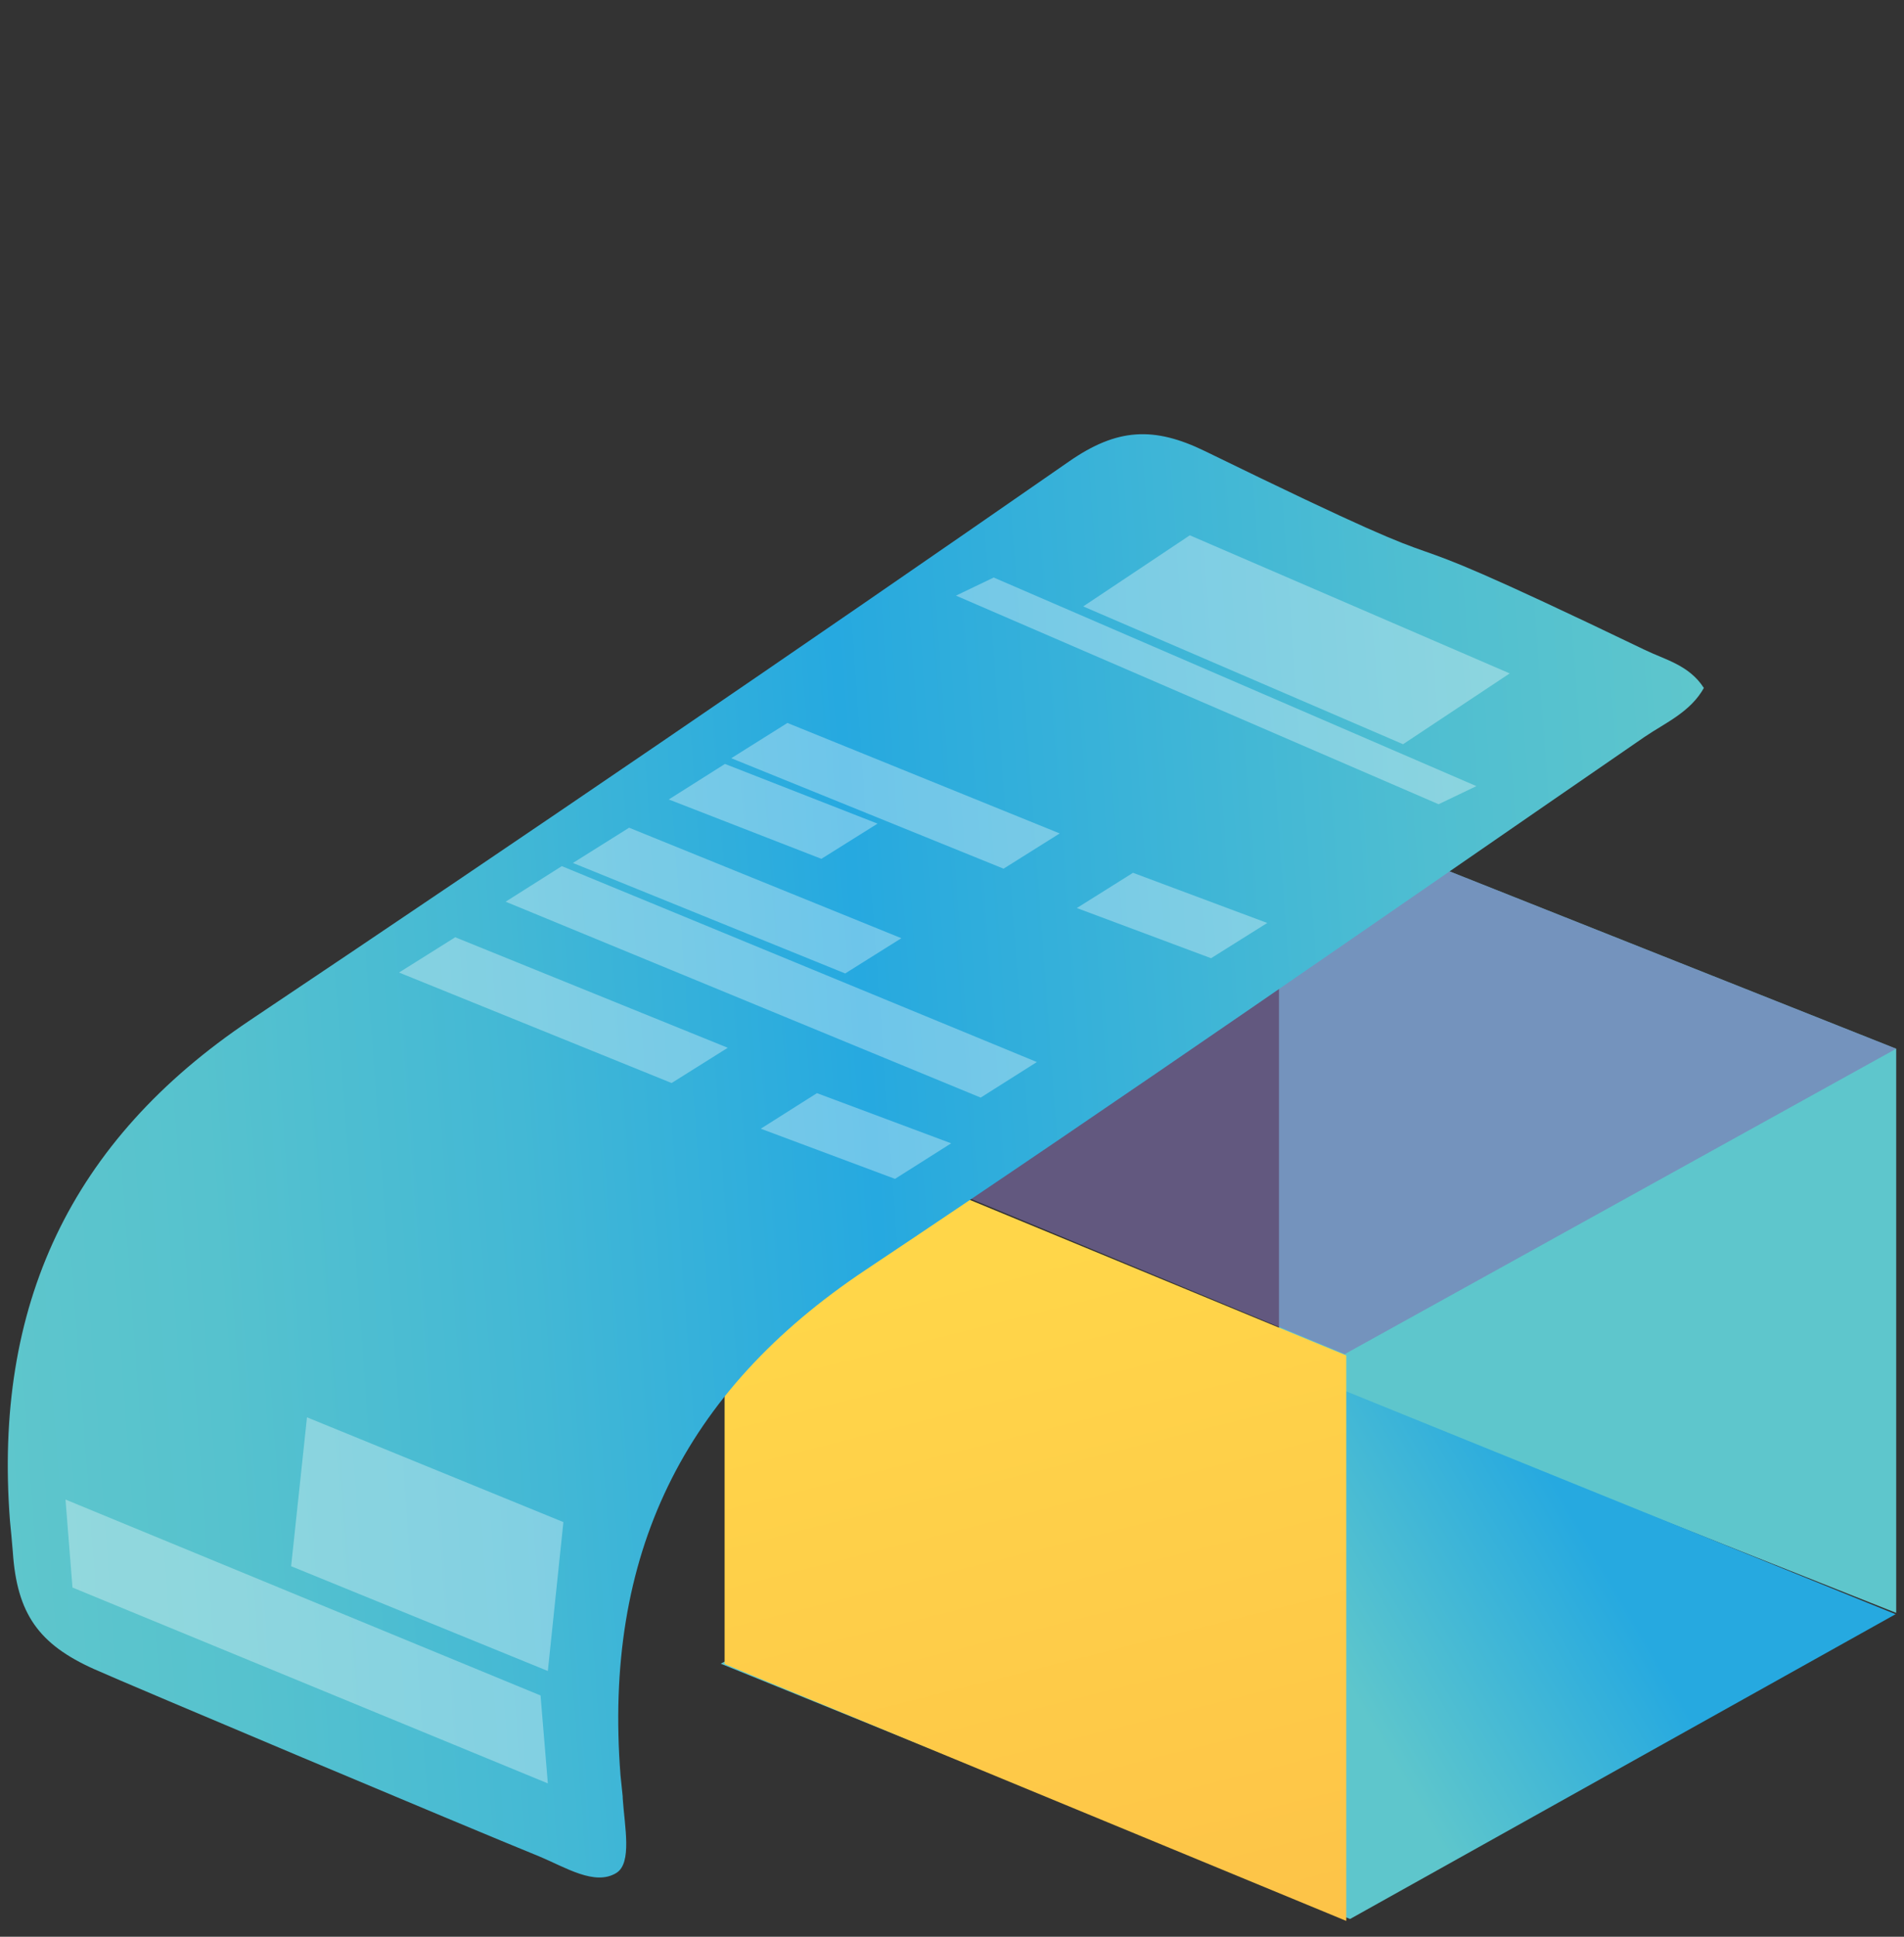 <svg width="60" height="61" viewBox="0 0 60 61" fill="none" xmlns="http://www.w3.org/2000/svg">
<rect x="0" y="0" width="60" height="61" fill="#333333" stroke="none"/>
<path d="M59.754 50.8L40.304 43.081V25.311L59.754 33.031V50.8Z" fill="#5EC6CC"/>
<path d="M59.734 50.841L39.904 42.801L22.714 52.401L42.544 60.441L59.734 50.841Z" fill="url(#paint0_linear_17_301)"/>
<path d="M42.424 60.501L22.834 52.411V34.601L42.424 42.691V60.501Z" fill="url(#paint1_linear_17_301)"/>
<path opacity="0.6" d="M59.754 33.031L40.304 25.311L22.894 34.56L42.374 42.651L59.754 33.031Z" fill="#8272B3"/>
<path d="M53.694 21.67C53.234 20.95 52.474 20.78 51.834 20.47C41.394 15.45 48.384 19.29 37.974 14.21C36.354 13.42 35.194 13.49 33.694 14.53C25.134 20.47 16.534 26.34 7.884 32.13C2.214 35.93 -0.206 41.13 0.314 47.9C0.354 48.29 0.364 48.42 0.404 48.88C0.534 50.83 1.224 51.79 2.964 52.57C4.034 53.05 14.774 57.57 16.994 58.47C17.814 58.81 18.744 59.41 19.424 58.99C19.924 58.68 19.684 57.53 19.624 56.65C19.604 56.33 19.704 57.39 19.554 55.92C19.014 49 21.514 43.84 27.274 40C35.524 34.5 43.654 28.83 51.824 23.21C52.484 22.76 53.274 22.43 53.704 21.65L53.694 21.67Z" fill="url(#paint2_linear_17_301)"/>
<path opacity="0.33" d="M47.575 21.21L37.494 16.86L34.135 19.1L44.214 23.44L47.575 21.21Z" fill="white"/>
<path opacity="0.33" d="M33.394 26.25L24.814 22.77L23.044 23.881L31.625 27.36L33.394 26.25Z" fill="white"/>
<path opacity="0.33" d="M35.704 27.49L33.934 28.6L38.164 30.18L39.934 29.07" fill="white"/>
<path opacity="0.33" d="M27.654 25.941L22.845 24.061L21.075 25.18L25.884 27.05L27.654 25.941Z" fill="white"/>
<path opacity="0.33" d="M28.404 29.55L19.825 26.07L18.054 27.18L26.634 30.66L28.404 29.55Z" fill="white"/>
<path opacity="0.33" d="M32.674 33.45L17.704 27.28L15.934 28.4L30.904 34.57L32.674 33.45Z" fill="white"/>
<path opacity="0.33" d="M22.934 33.001L14.345 29.52L12.575 30.631L21.164 34.111L22.934 33.001Z" fill="white"/>
<path opacity="0.33" d="M25.744 34.43L23.974 35.55L28.204 37.13L29.974 36.01" fill="white"/>
<path opacity="0.33" d="M17.034 53.401L2.064 47.23L2.284 50.001L17.264 56.17L17.034 53.401Z" fill="white"/>
<path opacity="0.33" d="M17.754 47.94L9.674 44.64L9.174 49.33L17.264 52.63L17.754 47.94Z" fill="white"/>
<path opacity="0.33" d="M46.524 24.76L31.314 18.19L30.125 18.76L45.334 25.33L46.524 24.76Z" fill="white"/>
<defs>
<linearGradient id="paint0_linear_17_301" x1="49.174" y1="46.981" x2="30.464" y2="57.891" gradientUnits="userSpaceOnUse">
<stop stop-color="#26A9E0"/>
<stop offset="0.41" stop-color="#5EC6CC"/>
</linearGradient>
<linearGradient id="paint1_linear_17_301" x1="30.724" y1="39.971" x2="36.925" y2="64.581" gradientUnits="userSpaceOnUse">
<stop stop-color="#FFD649"/>
<stop offset="1" stop-color="#FDC148"/>
</linearGradient>
<linearGradient id="paint2_linear_17_301" x1="-0.548" y1="38.308" x2="54.464" y2="34.278" gradientUnits="userSpaceOnUse">
<stop stop-color="#5EC6CC"/>
<stop offset="0.13" stop-color="#56C2CE"/>
<stop offset="0.31" stop-color="#43B8D5"/>
<stop offset="0.51" stop-color="#26A9E0"/>
<stop offset="0.53" stop-color="#29AADE"/>
<stop offset="0.84" stop-color="#4FBED1"/>
<stop offset="1" stop-color="#5EC6CC"/>
</linearGradient>
</defs>
</svg>
